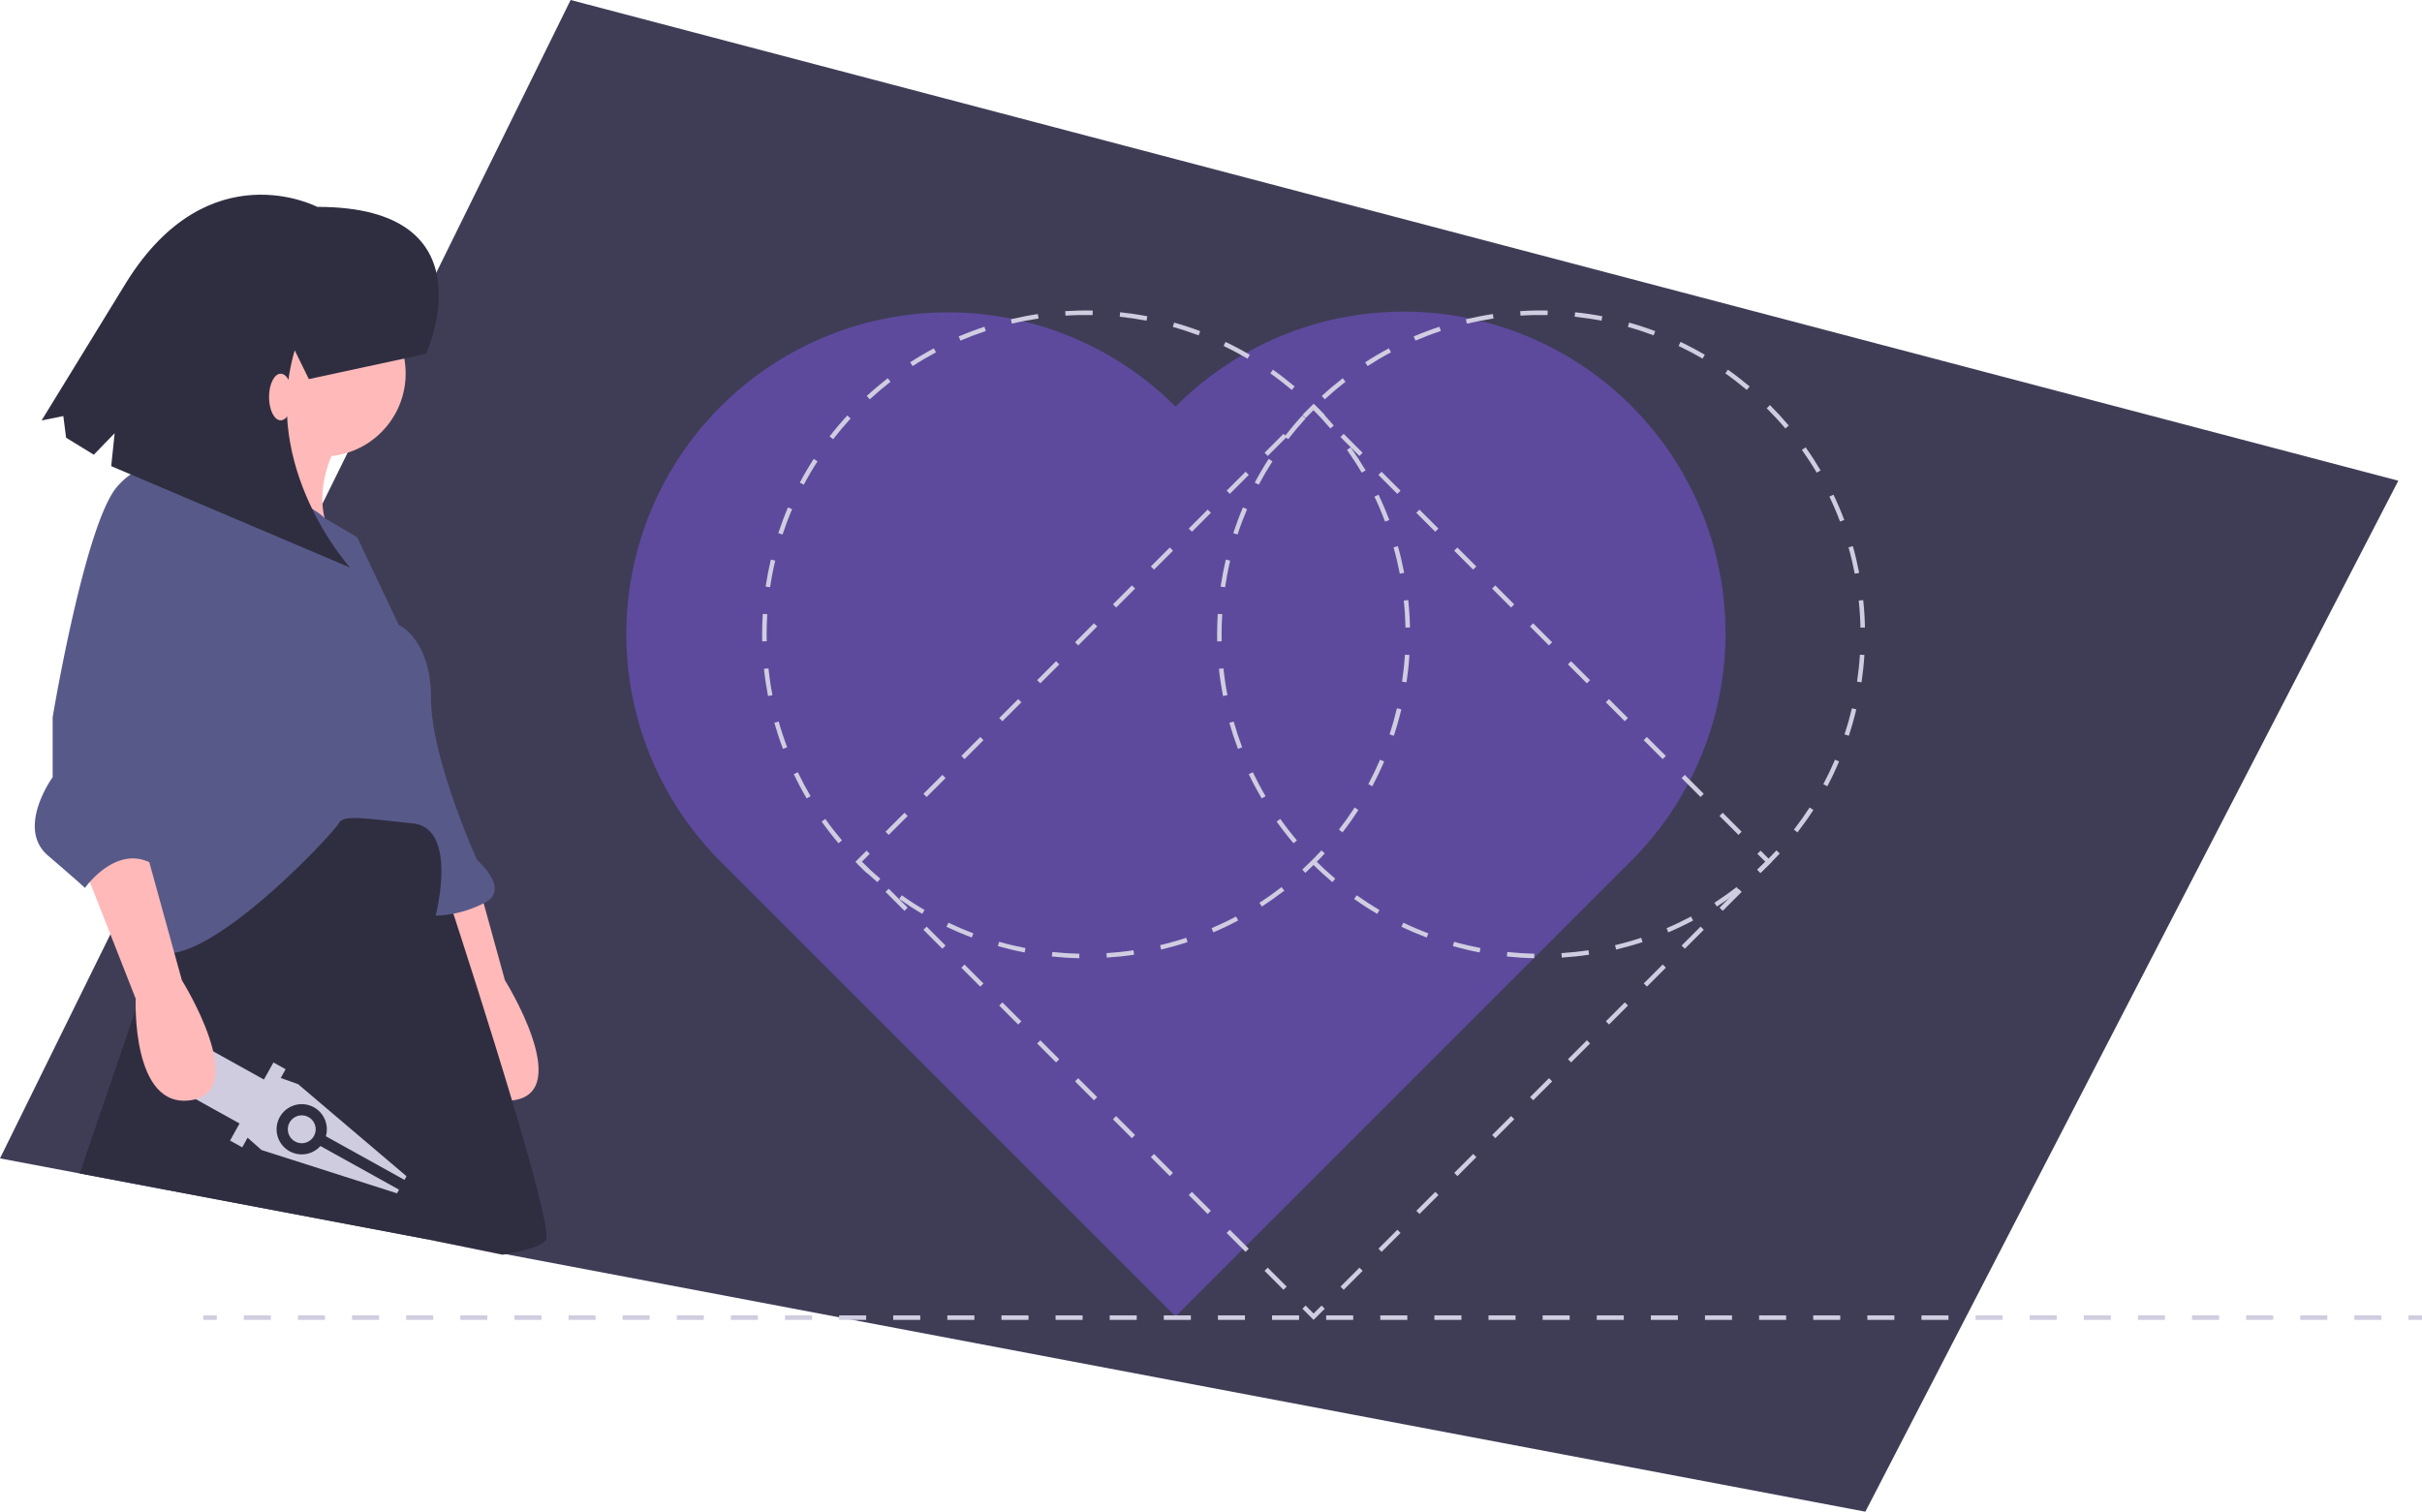 <svg xmlns="http://www.w3.org/2000/svg" width="420.974" height="262.8" viewBox="0 0 420.974 262.8"><defs><style>.a{fill:#3f3d56;}.b{fill:#5d4a9d;}.c{fill:#d0cde1;}.d{fill:#ffb9b9;}.e{fill:#2f2e41;}.f{fill:#575a89;}.g{fill:#cfcce0;}</style></defs><path class="a" d="M416.857,83.571,324.224,262.8,87.9,218.031l-.466-.086-13.4-2.539L13.846,204,0,201.38l19.186-38.959,3.236-6.57,3.04-6.167.274-.56,5.093-10.343L52.358,95.07l1.081-2.2,1.5-3.044.345-.7.768-1.563L60.421,78.7,68.272,62.76l1.367-2.778,6.206-12.6L99.18,0Z"/><path class="b" d="M436.081,269.606A55.919,55.919,0,1,0,357,348.688l79.081,79.081,79.081-79.081a55.919,55.919,0,1,0-79.081-79.081Z" transform="translate(-231.754 -198.92)"/><path class="c" d="M780.222,381.344l-.554-.554,1.385-1.386-1.385-1.385.554-.554,1.939,1.939Z" transform="translate(-474.208 -229.581)"/><path class="c" d="M658.008,578.691l-.554-.554,3.294-3.294.554.554ZM664.6,572.1l-.554-.554,3.294-3.294.554.554Zm6.588-6.588-.554-.554,3.294-3.294.554.554Zm6.588-6.588-.554-.554,3.294-3.294.554.554Zm6.588-6.588-.554-.554,3.294-3.294.554.554Zm6.588-6.588-.554-.554,3.294-3.294.554.554Zm6.588-6.588-.554-.554,3.293-3.293.554.554Zm6.587-6.587-.554-.554,3.294-3.294.554.554Zm6.588-6.588-.554-.554,3.294-3.294.554.554ZM717.3,519.4l-.554-.554,3.294-3.294.554.554Zm6.588-6.588-.554-.554,3.294-3.294.554.554Z" transform="translate(-424.457 -354.465)"/><path class="c" d="M579.757,581.809l-1.939-1.939.554-.554,1.385,1.385,1.385-1.385.554.554Z" transform="translate(-351.439 -352.35)"/><path class="c" d="M524.774,578.691l-3.294-3.294.554-.554,3.294,3.294Zm-6.588-6.588-3.294-3.294.554-.554,3.294,3.294Zm-6.587-6.588-3.294-3.294.554-.554,3.294,3.294Zm-6.588-6.588-3.294-3.294.554-.554,3.294,3.294Zm-6.587-6.587-3.294-3.294.554-.554,3.294,3.294Zm-6.588-6.588-3.294-3.293.554-.554,3.294,3.293Zm-6.587-6.587-3.294-3.294.554-.554,3.294,3.294Zm-6.588-6.588-3.294-3.294.554-.554,3.294,3.294Zm-6.587-6.587L468.78,522.7l.554-.554,3.294,3.294Zm-6.588-6.588-3.294-3.294.554-.554,3.294,3.294Zm-6.587-6.588-3.294-3.294.554-.554,3.294,3.294Z" transform="translate(-301.689 -354.465)"/><path class="c" d="M381.442,381.344,379.5,379.4l1.939-1.939.554.554-1.385,1.385L382,380.79Z" transform="translate(-230.82 -229.581)"/><path class="c" d="M456.159,376.841l-.554-.554,3.294-3.294.554.554Zm6.587-6.587-.554-.554,3.294-3.294.554.554Zm6.588-6.588-.554-.554,3.294-3.294.554.554Zm6.587-6.587-.554-.554,3.294-3.294.554.554Zm6.588-6.588-.554-.554,3.294-3.294.554.554ZM489.1,343.9l-.554-.554,3.294-3.294.554.554Zm6.588-6.588-.554-.554,3.294-3.294.554.554Zm6.587-6.587-.554-.554,3.294-3.294.554.554Zm6.588-6.588-.554-.554,3.294-3.294.554.554Zm6.588-6.588-.554-.554,3.294-3.294.554.554Zm6.588-6.588-.554-.554,3.294-3.294.554.554Z" transform="translate(-301.689 -231.697)"/><path class="c" d="M581.142,181.644l-1.385-1.385-1.385,1.385-.554-.554,1.939-1.939,1.939,1.939Z" transform="translate(-351.439 -108.963)"/><path class="c" d="M726.623,376.841l-3.294-3.294.554-.554,3.294,3.294Zm-6.588-6.587-3.294-3.294.554-.554,3.294,3.294Zm-6.588-6.587-3.294-3.294.554-.554L714,363.112Zm-6.588-6.587-3.293-3.294.554-.554,3.293,3.294Zm-6.587-6.588-3.294-3.294.554-.554,3.294,3.294Zm-6.588-6.588-3.294-3.294.554-.554,3.294,3.294Zm-6.588-6.587-3.294-3.294.554-.554,3.294,3.294Zm-6.588-6.588-3.294-3.294.554-.554,3.294,3.294Zm-6.588-6.588-3.294-3.294.554-.554,3.294,3.294Zm-6.588-6.587-3.294-3.294.554-.554L667.889,317Zm-6.588-6.588-3.294-3.294.554-.554,3.294,3.294Z" transform="translate(-424.457 -231.697)"/><path class="c" d="M455.985,364.98c-1.586-.033-3.191-.134-4.77-.3l.082-.779c1.557.165,3.14.264,4.7.3Zm4.778-.1-.05-.782c1.561-.1,3.138-.267,4.687-.5l.116.775c-1.571.234-3.17.4-4.753.5Zm-14.276-.9c-1.559-.3-3.124-.67-4.651-1.1l.213-.754c1.505.425,3.048.79,4.586,1.085Zm23.723-.507-.181-.762c1.525-.362,3.052-.793,4.536-1.282l.245.745c-1.506.5-3.053.932-4.6,1.3ZM437.3,361.384c-1.485-.559-2.965-1.189-4.4-1.872l.337-.707c1.412.674,2.87,1.3,4.335,1.846Zm41.988-.9-.307-.721c1.441-.615,2.872-1.3,4.253-2.034l.368.692c-1.4.745-2.852,1.439-4.313,2.062Zm-50.6-3.213c-1.367-.8-2.717-1.675-4.013-2.592l.453-.64c1.278.905,2.609,1.765,3.957,2.557ZM487.719,356l-.425-.658c1.313-.849,2.606-1.768,3.846-2.728l.48.619C490.362,354.2,489.051,355.135,487.719,356Zm-66.828-4.243c-1.209-1.021-2.393-2.109-3.519-3.233l.554-.554c1.11,1.109,2.278,2.182,3.471,3.189Zm74.38-1.611-.53-.577c.568-.522,1.137-1.068,1.69-1.621s1.106-1.129,1.642-1.712l.577.53c-.543.591-1.1,1.175-1.665,1.736s-1.139,1.114-1.714,1.645ZM414.134,345c-1.028-1.215-2.014-2.486-2.931-3.778l.639-.454c.9,1.274,1.877,2.528,2.89,3.726Zm87.6-1.894-.62-.48c.96-1.239,1.876-2.532,2.724-3.843l.658.425C503.636,340.543,502.707,341.854,501.734,343.11Zm-93.13-5.9c-.806-1.369-1.562-2.789-2.246-4.221l.707-.338c.675,1.411,1.42,2.811,2.215,4.162Zm98.312-2.118-.692-.368c.733-1.381,1.417-2.811,2.031-4.251l.721.307c-.622,1.46-1.316,2.911-2.06,4.312Zm-102.435-6.5c-.561-1.486-1.064-3.014-1.5-4.541l.754-.213c.425,1.506.921,3.012,1.474,4.477ZM510.66,326.31l-.745-.245c.489-1.486.919-3.012,1.28-4.535l.762.181c-.366,1.545-.8,3.093-1.3,4.6ZM401.881,319.4c-.3-1.557-.538-3.148-.706-4.727l.779-.083c.166,1.558.4,3.127.7,4.662Zm110.98-2.385-.775-.115c.23-1.549.4-3.126.5-4.687l.782.05c-.1,1.583-.27,3.182-.5,4.752Zm-111.991-7.112q-.013-.612-.013-1.225c0-1.181.037-2.376.112-3.554l.782.049c-.073,1.161-.11,2.341-.11,3.5q0,.6.013,1.208Zm111.813-2.4c-.033-1.564-.133-3.146-.3-4.7l.779-.083c.168,1.58.269,3.184.3,4.77Zm-110.438-7.014-.775-.115c.233-1.57.536-3.149.9-4.694l.763.18C402.772,297.384,402.473,298.941,402.244,300.489Zm109.446-2.352c-.3-1.538-.661-3.081-1.086-4.587l.754-.213c.431,1.527.8,3.092,1.1,4.651Zm-107.28-6.812-.745-.244c.5-1.509,1.061-3.014,1.682-4.473l.721.307C405.455,288.353,404.9,289.837,404.409,291.325Zm104.722-2.253c-.552-1.465-1.174-2.924-1.849-4.336l.707-.338c.684,1.432,1.315,2.912,1.875,4.4ZM408.1,282.662l-.692-.367c.743-1.4,1.557-2.787,2.418-4.121l.658.425C409.631,279.914,408.829,281.282,408.1,282.662Zm96.974-2.089c-.793-1.349-1.654-2.681-2.56-3.959l.639-.453c.919,1.3,1.792,2.647,2.6,4.015ZM413.2,274.755l-.62-.479c.969-1.252,2.006-2.481,3.082-3.653l.577.53C415.18,272.307,414.158,273.52,413.2,274.755Zm86.42-1.868c-1.009-1.194-2.082-2.361-3.191-3.469l-.041-.041.55-.558.052.053c1.116,1.116,2.2,2.3,3.228,3.51Zm-80.05-5.07-.531-.576c1.17-1.078,2.4-2.118,3.65-3.09l.481.619C421.937,265.727,420.726,266.753,419.572,267.816Zm73.344-1.629c-1.2-1.01-2.451-1.979-3.726-2.881l.452-.64c1.293.915,2.565,1.9,3.779,2.922Zm-65.9-4.148-.426-.658c1.331-.863,2.718-1.679,4.12-2.426l.368.692C429.7,260.384,428.328,261.189,427.016,262.039Zm58.216-1.287c-1.349-.792-2.75-1.534-4.162-2.207l.337-.707c1.432.683,2.852,1.436,4.221,2.239Zm-49.9-3.14-.308-.72c1.459-.623,2.964-1.191,4.473-1.689l.245.744C438.252,256.437,436.768,257,435.33,257.612Zm41.4-.911c-1.464-.55-2.971-1.044-4.478-1.468l.212-.754c1.528.43,3.056.931,4.541,1.489Zm-32.458-2.038-.181-.762c1.544-.367,3.123-.672,4.693-.907l.116.775c-1.549.232-3.106.533-4.628.895Zm23.394-.513c-1.537-.294-3.106-.527-4.662-.69l.082-.779c1.578.166,3.169.4,4.728.7Zm-14.079-.882-.05-.782c1.585-.1,3.19-.137,4.778-.1l-.016.784c-1.567-.032-3.15,0-4.712.1Z" transform="translate(-268.39 -198.398)"/><path class="c" d="M657.835,364.979c-1.586-.033-3.191-.134-4.77-.3l.083-.779c1.557.165,3.14.264,4.7.3Zm4.779-.1-.05-.782c1.561-.1,3.138-.267,4.687-.5l.116.775c-1.571.234-3.17.4-4.753.5Zm-14.276-.9c-1.56-.3-3.125-.67-4.651-1.1l.213-.754c1.5.425,3.048.79,4.586,1.085Zm23.722-.507-.181-.762c1.525-.362,3.052-.793,4.536-1.282l.245.745c-1.505.5-3.053.932-4.6,1.3Zm-32.914-2.085c-1.484-.559-2.964-1.189-4.4-1.872l.338-.707c1.412.674,2.871,1.3,4.335,1.846Zm41.988-.9-.308-.721c1.441-.614,2.872-1.3,4.253-2.034l.368.692c-1.4.745-2.852,1.439-4.313,2.062Zm-50.6-3.213c-1.367-.8-2.717-1.675-4.012-2.592l.453-.64c1.277.9,2.608,1.765,3.956,2.557ZM689.569,356l-.425-.658c1.312-.849,2.606-1.766,3.846-2.728l.48.619c-1.257.975-2.57,1.906-3.9,2.766Zm-66.828-4.243c-1.208-1.02-2.392-2.107-3.519-3.233l.554-.555c1.112,1.11,2.28,2.183,3.471,3.189Zm74.381-1.611-.53-.577c.568-.522,1.137-1.068,1.69-1.621s1.11-1.134,1.642-1.712l.577.53c-.539.587-1.1,1.17-1.665,1.736s-1.138,1.114-1.714,1.645ZM615.985,345c-1.028-1.215-2.014-2.486-2.931-3.778l.639-.454c.9,1.274,1.877,2.528,2.891,3.726Zm87.6-1.894-.62-.48c.96-1.239,1.876-2.532,2.724-3.843l.658.425c-.86,1.33-1.789,2.641-2.762,3.9Zm-93.13-5.9c-.8-1.368-1.56-2.788-2.246-4.221l.707-.338c.676,1.413,1.421,2.813,2.215,4.162Zm98.312-2.118-.692-.368c.733-1.381,1.417-2.811,2.031-4.251l.721.307C710.2,332.243,709.51,333.693,708.766,335.094Zm-102.435-6.5c-.56-1.485-1.064-3.012-1.5-4.541l.754-.213c.426,1.507.922,3.013,1.475,4.477ZM712.51,326.31l-.745-.245c.489-1.486.919-3.012,1.28-4.535l.762.181c-.366,1.545-.8,3.092-1.3,4.6ZM603.731,319.4c-.3-1.556-.538-3.147-.707-4.727l.779-.083c.166,1.559.4,3.127.7,4.662Zm110.98-2.385-.775-.115c.23-1.549.4-3.126.5-4.687l.782.05c-.1,1.583-.27,3.182-.5,4.752ZM602.72,309.905q-.013-.612-.013-1.225c0-1.179.038-2.374.112-3.554l.782.049c-.073,1.163-.11,2.342-.11,3.5q0,.6.013,1.208Zm111.812-2.4c-.033-1.568-.134-3.151-.3-4.7l.779-.083c.167,1.575.269,3.18.3,4.77Zm-110.438-7.014-.775-.115c.233-1.572.536-3.151.9-4.694l.763.18C604.624,297.382,604.325,298.939,604.095,300.489Zm109.446-2.352c-.3-1.538-.661-3.081-1.086-4.587l.754-.213c.431,1.527.8,3.092,1.1,4.651ZM606.26,291.324l-.745-.244c.5-1.51,1.061-3.015,1.682-4.473l.721.307C607.306,288.352,606.748,289.836,606.26,291.324Zm104.722-2.253c-.551-1.464-1.173-2.923-1.848-4.336l.707-.338c.685,1.433,1.316,2.913,1.874,4.4Zm-101.035-6.41-.693-.367c.743-1.4,1.557-2.787,2.418-4.121l.658.425C611.482,279.914,610.68,281.28,609.947,282.661Zm96.974-2.089c-.793-1.35-1.655-2.682-2.56-3.959l.639-.453c.918,1.295,1.792,2.646,2.6,4.015Zm-91.868-5.819-.62-.479c.97-1.254,2.007-2.483,3.082-3.653l.577.53c-1.06,1.154-2.083,2.366-3.039,3.6Zm86.42-1.868c-1.009-1.194-2.083-2.361-3.191-3.469l-.042-.042.55-.558.046.045c1.123,1.123,2.212,2.307,3.235,3.517Zm-80.05-5.07-.531-.576c1.17-1.078,2.4-2.117,3.65-3.09l.481.619C623.787,265.728,622.576,266.753,621.422,267.816Zm73.344-1.629c-1.2-1.01-2.451-1.979-3.726-2.881l.452-.64c1.293.915,2.565,1.9,3.779,2.922Zm-65.9-4.148-.426-.658c1.333-.863,2.719-1.679,4.121-2.426l.368.692c-1.382.736-2.749,1.541-4.062,2.392Zm58.216-1.287c-1.348-.791-2.748-1.533-4.162-2.207l.337-.707c1.434.684,2.854,1.437,4.221,2.239Zm-49.9-3.14-.308-.72c1.459-.623,2.964-1.192,4.472-1.689l.246.744c-1.488.49-2.972,1.051-4.411,1.665Zm41.4-.911c-1.463-.55-2.97-1.044-4.478-1.468l.212-.754c1.53.43,3.057.931,4.541,1.489Zm-32.458-2.038-.181-.762c1.545-.367,3.124-.672,4.693-.907l.116.775c-1.547.232-3.1.532-4.628.894Zm23.393-.513c-1.537-.295-3.106-.527-4.662-.69l.082-.779c1.578.166,3.169.4,4.728.7Zm-14.078-.882-.051-.782c1.585-.1,3.192-.138,4.779-.1l-.016.784c-1.566-.033-3.15,0-4.713.1Z" transform="translate(-391.159 -198.398)"/><rect class="c" width="2.351" height="0.784" transform="translate(35.332 228.678)"/><path class="c" d="M542.466,699.079h-4.7v-.784h4.7Zm-9.406,0h-4.7v-.784h4.7Zm-9.406,0h-4.7v-.784h4.7Zm-9.406,0h-4.7v-.784h4.7Zm-9.406,0h-4.7v-.784h4.7Zm-9.406,0h-4.7v-.784h4.7Zm-9.406,0h-4.7v-.784h4.7Zm-9.406,0h-4.7v-.784h4.7Zm-9.406,0h-4.7v-.784h4.7Zm-9.406,0h-4.7v-.784h4.7Zm-9.406,0h-4.7v-.784h4.7Zm-9.406,0h-4.7v-.784H439Zm-9.406,0h-4.7v-.784h4.7Zm-9.406,0h-4.7v-.784h4.7Zm-9.406,0h-4.7v-.784h4.7Zm-9.406,0h-4.7v-.784h4.7Zm-9.406,0h-4.7v-.784h4.7Zm-9.406,0h-4.7v-.784h4.7Zm-9.406,0h-4.7v-.784h4.7Zm-9.406,0h-4.7v-.784h4.7Zm-9.406,0h-4.7v-.784h4.7Zm-9.406,0h-4.7v-.784h4.7Zm-9.406,0h-4.7v-.784h4.7Zm-9.406,0h-4.7v-.784h4.7Zm-9.406,0h-4.7v-.784h4.7Zm-9.406,0h-4.7v-.784h4.7Zm-9.406,0h-4.7v-.784h4.7Zm-9.406,0h-4.7v-.784h4.7Zm-9.406,0h-4.7v-.784h4.7Zm-9.406,0h-4.7v-.784h4.7Zm-9.406,0h-4.7v-.784h4.7Zm-9.406,0h-4.7v-.784h4.7Zm-9.406,0h-4.7v-.784h4.7Zm-9.406,0h-4.7v-.784h4.7Zm-9.406,0h-4.7v-.784h4.7Zm-9.406,0h-4.7v-.784h4.7Zm-9.406,0h-4.7v-.784h4.7Zm-9.406,0h-4.7v-.784h4.7Zm-9.406,0h-4.7v-.784h4.7Zm-9.406,0h-4.7v-.784h4.7Z" transform="translate(-128.546 -469.617)"/><rect class="c" width="2.351" height="0.784" transform="translate(418.624 228.678)"/><path class="d" d="M202.316,551.16l.059-.18,1.124-3.42-14.519.882Z" transform="translate(-114.941 -333.036)"/><path class="d" d="M243.741,493.877l8.823,22.459s-.8,19.251,9.625,17.647-1.6-20.855-1.6-20.855l-6.417-23.261S246.147,488.262,243.741,493.877Z" transform="translate(-172.83 -342.718)"/><circle class="d" cx="14.438" cy="14.438" r="14.438" transform="translate(41.634 50.492)"/><path class="d" d="M165.329,291.6s-4.813,16.042-8.021,16.042,21.657,9.625,21.657,9.625-6.417-6.417,0-18.449Z" transform="translate(-120.086 -222.26)"/><path class="e" d="M171.614,544.985l.525-.094c4.216-.76,6.9-1.657,7.076-2.7.333-2-2.527-12.474-5.979-24.02-3.871-12.933-8.482-27.213-10.19-32.459-.431-1.328-.678-2.076-.678-2.076l-1.544-9.657-1.665-10.394-39.3,10.429-5.614,9.622-1.195,3.487v0l-1.759,5.144L107.82,502.4l-9.736,28.459,60.193,11.4Z" transform="translate(-84.238 -326.86)"/><path class="f" d="M139.362,326.655s11.123,2.953,14.385,6.289l5.668,3.336,7.219,15.24s5.615,2.406,5.615,12.834,8.021,28.074,8.021,28.074,5.615,4.813,1.6,7.219a19.327,19.327,0,0,1-8.823,2.406s4.011-15.24-4.011-16.042-12.032-1.6-12.834,0-22.459,24.866-31.283,22.459S120.913,382,120.913,382l7.219-56.148s5.615-.8,8.823,0S139.362,326.655,139.362,326.655Z" transform="translate(-97.327 -242.875)"/><circle class="g" cx="2.425" cy="2.425" r="2.425" transform="translate(50.023 193.895)"/><path class="g" d="M151,592.969l2.416,2.143,23.556,7.531.353-.636-13.667-7.588a4.365,4.365,0,1,1,.942-1.7l13.667,7.588.353-.636-18.848-16.011-3.011-1.071.844-1.52-2.12-1.177-1.648,2.968-12.509-6.945-4.238,7.633L149.6,590.5l-1.648,2.968,2.12,1.177Z" transform="translate(-107.963 -395.186)"/><path class="d" d="M100.426,493.877l8.823,22.459s-.8,19.251,9.625,17.647-1.6-20.855-1.6-20.855l-6.417-23.261S102.832,488.262,100.426,493.877Z" transform="translate(-85.663 -342.718)"/><path class="f" d="M104.535,324.519l-1.6-.8s-4.813-4.813-10.428,1.6-11.23,40.106-11.23,40.106v10.428s-6.417,8.823-.8,13.636,6.417,5.615,6.417,5.615,5.615-8.021,12.032-4.011l.8-3.208a9.926,9.926,0,0,0,1.6-2.406c.8-1.6,2.406.8,1.6-1.6s0-3.208,0-4.011.8-4.813.8-4.813l-.8-24.866Z" transform="translate(-72.125 -240.739)"/><path class="e" d="M148.03,228.664s11.729-25.573-18.925-25.545c0,0-18.807-9.88-33.128,13.032L81.2,240.241l3.776-.751.479,3.759,4.818,2.956,3.624-3.745-.6,5.733,41.514,17.63s-15.651-17.332-9.614-37.766l2.451,5Z" transform="translate(-73.968 -167.154)"/><ellipse class="d" cx="2.027" cy="4.053" rx="2.027" ry="4.053" transform="translate(46.761 64.968)"/></svg>